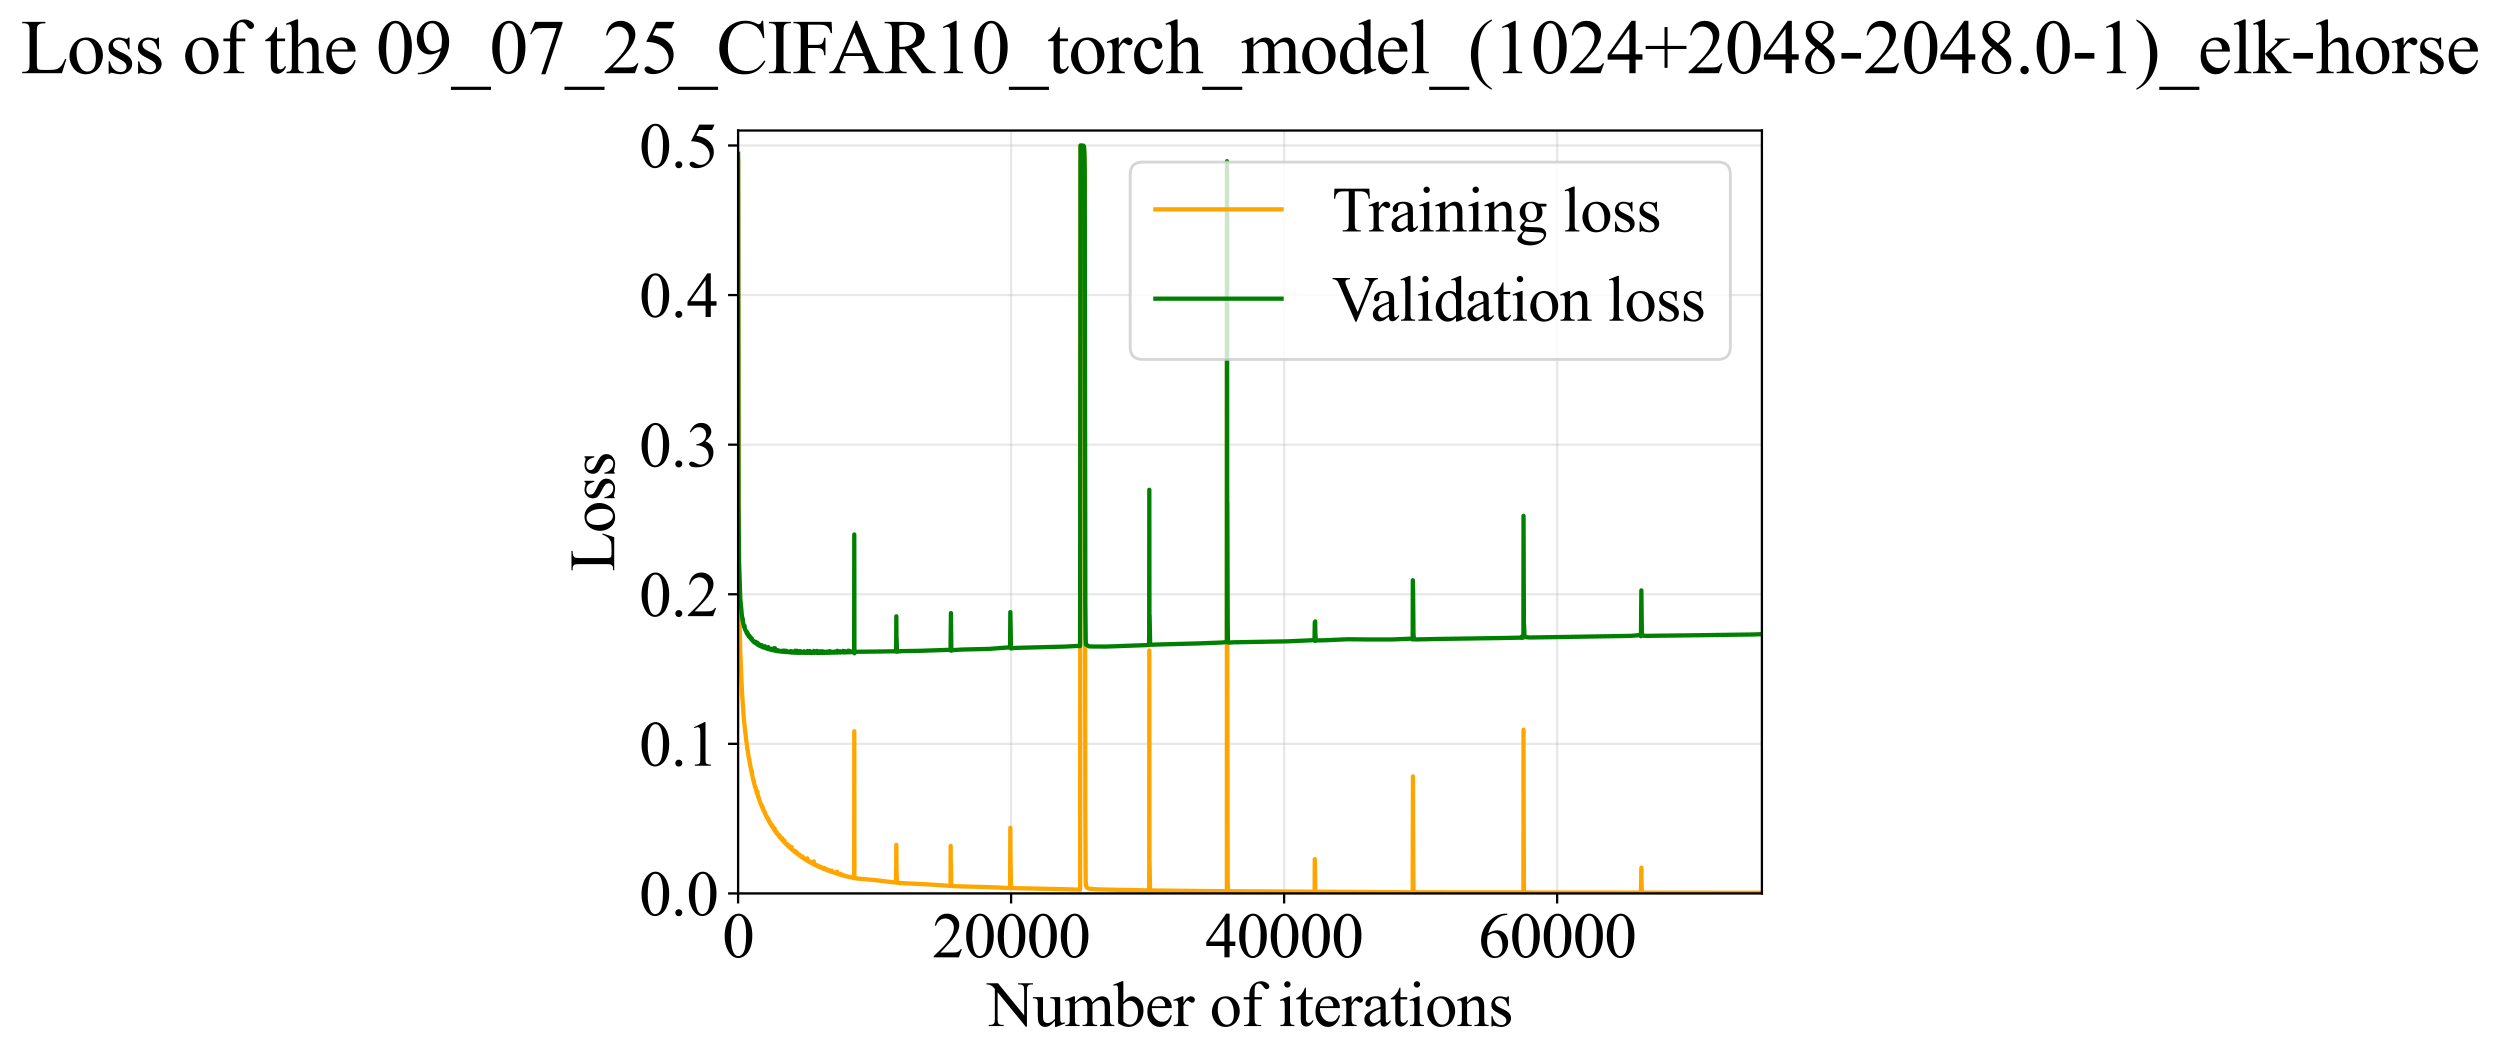 <?xml version="1.0" encoding="utf-8" standalone="no"?>
<!DOCTYPE svg PUBLIC "-//W3C//DTD SVG 1.1//EN"
  "http://www.w3.org/Graphics/SVG/1.1/DTD/svg11.dtd">
<svg xmlns:xlink="http://www.w3.org/1999/xlink" width="872.037pt" height="369.808pt" viewBox="0 0 872.037 369.808" xmlns="http://www.w3.org/2000/svg" version="1.1">
 <defs>
  <style type="text/css">*{stroke-linejoin: round; stroke-linecap: butt}</style>
 </defs>
 <g id="figure_1">
  <g id="patch_1">
   <path d="M 0 369.808 
L 872.037 369.808 
L 872.037 0 
L 0 0 
z
" style="fill: #ffffff"/>
  </g>
  <g id="axes_1">
   <g id="patch_2">
    <path d="M 257.459 311.644 
L 614.578 311.644 
L 614.578 45.532 
L 257.459 45.532 
z
" style="fill: #ffffff"/>
   </g>
   <g id="matplotlib.axis_1">
    <g id="xtick_1">
     <g id="line2d_1">
      <path d="M 257.459 311.644 
L 257.459 45.532 
" clip-path="url(#pe2d8293891)" style="fill: none; stroke: #b0b0b0; stroke-opacity: 0.3; stroke-width: 0.8; stroke-linecap: square"/>
     </g>
     <g id="line2d_2">
      <defs>
       <path id="m5f411fe99a" d="M 0 0 
L 0 3.5 
" style="stroke: #000000; stroke-width: 0.8"/>
      </defs>
      <g>
       <use xlink:href="#m5f411fe99a" x="257.459" y="311.644" style="stroke: #000000; stroke-width: 0.8"/>
      </g>
     </g>
     <g id="text_1">
      <!-- 0 -->
      <g transform="translate(251.958 333.92) scale(0.22 -0.22)">
       <defs>
        <path id="TimesNewRomanPSMT-30" d="M 231 2094 
Q 231 2819 450 3342 
Q 669 3866 1031 4122 
Q 1313 4325 1613 4325 
Q 2100 4325 2488 3828 
Q 2972 3213 2972 2159 
Q 2972 1422 2759 906 
Q 2547 391 2217 158 
Q 1888 -75 1581 -75 
Q 975 -75 572 641 
Q 231 1244 231 2094 
z
M 844 2016 
Q 844 1141 1059 588 
Q 1238 122 1591 122 
Q 1759 122 1940 273 
Q 2122 425 2216 781 
Q 2359 1319 2359 2297 
Q 2359 3022 2209 3506 
Q 2097 3866 1919 4016 
Q 1791 4119 1609 4119 
Q 1397 4119 1231 3928 
Q 1006 3669 925 3112 
Q 844 2556 844 2016 
z
" transform="scale(0.016)"/>
       </defs>
       <use xlink:href="#TimesNewRomanPSMT-30"/>
      </g>
     </g>
    </g>
    <g id="xtick_2">
     <g id="line2d_3">
      <path d="M 352.69 311.644 
L 352.69 45.532 
" clip-path="url(#pe2d8293891)" style="fill: none; stroke: #b0b0b0; stroke-opacity: 0.3; stroke-width: 0.8; stroke-linecap: square"/>
     </g>
     <g id="line2d_4">
      <g>
       <use xlink:href="#m5f411fe99a" x="352.69" y="311.644" style="stroke: #000000; stroke-width: 0.8"/>
      </g>
     </g>
     <g id="text_2">
      <!-- 20000 -->
      <g transform="translate(325.19 333.92) scale(0.22 -0.22)">
       <defs>
        <path id="TimesNewRomanPSMT-32" d="M 2934 816 
L 2638 0 
L 138 0 
L 138 116 
Q 1241 1122 1691 1759 
Q 2141 2397 2141 2925 
Q 2141 3328 1894 3587 
Q 1647 3847 1303 3847 
Q 991 3847 742 3664 
Q 494 3481 375 3128 
L 259 3128 
Q 338 3706 661 4015 
Q 984 4325 1469 4325 
Q 1984 4325 2329 3994 
Q 2675 3663 2675 3213 
Q 2675 2891 2525 2569 
Q 2294 2063 1775 1497 
Q 997 647 803 472 
L 1909 472 
Q 2247 472 2383 497 
Q 2519 522 2628 598 
Q 2738 675 2819 816 
L 2934 816 
z
" transform="scale(0.016)"/>
       </defs>
       <use xlink:href="#TimesNewRomanPSMT-32"/>
       <use xlink:href="#TimesNewRomanPSMT-30" transform="translate(50 0)"/>
       <use xlink:href="#TimesNewRomanPSMT-30" transform="translate(100 0)"/>
       <use xlink:href="#TimesNewRomanPSMT-30" transform="translate(150 0)"/>
       <use xlink:href="#TimesNewRomanPSMT-30" transform="translate(200 0)"/>
      </g>
     </g>
    </g>
    <g id="xtick_3">
     <g id="line2d_5">
      <path d="M 447.923 311.644 
L 447.923 45.532 
" clip-path="url(#pe2d8293891)" style="fill: none; stroke: #b0b0b0; stroke-opacity: 0.3; stroke-width: 0.8; stroke-linecap: square"/>
     </g>
     <g id="line2d_6">
      <g>
       <use xlink:href="#m5f411fe99a" x="447.923" y="311.644" style="stroke: #000000; stroke-width: 0.8"/>
      </g>
     </g>
     <g id="text_3">
      <!-- 40000 -->
      <g transform="translate(420.423 333.92) scale(0.22 -0.22)">
       <defs>
        <path id="TimesNewRomanPSMT-34" d="M 2978 1563 
L 2978 1119 
L 2409 1119 
L 2409 0 
L 1894 0 
L 1894 1119 
L 100 1119 
L 100 1519 
L 2066 4325 
L 2409 4325 
L 2409 1563 
L 2978 1563 
z
M 1894 1563 
L 1894 3666 
L 406 1563 
L 1894 1563 
z
" transform="scale(0.016)"/>
       </defs>
       <use xlink:href="#TimesNewRomanPSMT-34"/>
       <use xlink:href="#TimesNewRomanPSMT-30" transform="translate(50 0)"/>
       <use xlink:href="#TimesNewRomanPSMT-30" transform="translate(100 0)"/>
       <use xlink:href="#TimesNewRomanPSMT-30" transform="translate(150 0)"/>
       <use xlink:href="#TimesNewRomanPSMT-30" transform="translate(200 0)"/>
      </g>
     </g>
    </g>
    <g id="xtick_4">
     <g id="line2d_7">
      <path d="M 543.154 311.644 
L 543.154 45.532 
" clip-path="url(#pe2d8293891)" style="fill: none; stroke: #b0b0b0; stroke-opacity: 0.3; stroke-width: 0.8; stroke-linecap: square"/>
     </g>
     <g id="line2d_8">
      <g>
       <use xlink:href="#m5f411fe99a" x="543.154" y="311.644" style="stroke: #000000; stroke-width: 0.8"/>
      </g>
     </g>
     <g id="text_4">
      <!-- 60000 -->
      <g transform="translate(515.654 333.92) scale(0.22 -0.22)">
       <defs>
        <path id="TimesNewRomanPSMT-36" d="M 2869 4325 
L 2869 4209 
Q 2456 4169 2195 4045 
Q 1934 3922 1679 3669 
Q 1425 3416 1258 3105 
Q 1091 2794 978 2366 
Q 1428 2675 1881 2675 
Q 2316 2675 2634 2325 
Q 2953 1975 2953 1425 
Q 2953 894 2631 456 
Q 2244 -75 1606 -75 
Q 1172 -75 869 213 
Q 275 772 275 1663 
Q 275 2231 503 2743 
Q 731 3256 1154 3653 
Q 1578 4050 1965 4187 
Q 2353 4325 2688 4325 
L 2869 4325 
z
M 925 2138 
Q 869 1716 869 1456 
Q 869 1156 980 804 
Q 1091 453 1309 247 
Q 1469 100 1697 100 
Q 1969 100 2183 356 
Q 2397 613 2397 1088 
Q 2397 1622 2184 2012 
Q 1972 2403 1581 2403 
Q 1463 2403 1327 2353 
Q 1191 2303 925 2138 
z
" transform="scale(0.016)"/>
       </defs>
       <use xlink:href="#TimesNewRomanPSMT-36"/>
       <use xlink:href="#TimesNewRomanPSMT-30" transform="translate(50 0)"/>
       <use xlink:href="#TimesNewRomanPSMT-30" transform="translate(100 0)"/>
       <use xlink:href="#TimesNewRomanPSMT-30" transform="translate(150 0)"/>
       <use xlink:href="#TimesNewRomanPSMT-30" transform="translate(200 0)"/>
      </g>
     </g>
    </g>
    <g id="text_5">
     <!-- Number of iterations -->
     <g transform="translate(344.376 357.902) scale(0.22 -0.22)">
      <defs>
       <path id="TimesNewRomanPSMT-4e" d="M -84 4238 
L 1066 4238 
L 3656 1059 
L 3656 3503 
Q 3656 3894 3569 3991 
Q 3453 4122 3203 4122 
L 3056 4122 
L 3056 4238 
L 4531 4238 
L 4531 4122 
L 4381 4122 
Q 4113 4122 4000 3959 
Q 3931 3859 3931 3503 
L 3931 -69 
L 3819 -69 
L 1025 3344 
L 1025 734 
Q 1025 344 1109 247 
Q 1228 116 1475 116 
L 1625 116 
L 1625 0 
L 150 0 
L 150 116 
L 297 116 
Q 569 116 681 278 
Q 750 378 750 734 
L 750 3681 
Q 566 3897 470 3965 
Q 375 4034 191 4094 
Q 100 4122 -84 4122 
L -84 4238 
z
" transform="scale(0.016)"/>
       <path id="TimesNewRomanPSMT-75" d="M 2709 2863 
L 2709 1128 
Q 2709 631 2732 520 
Q 2756 409 2807 365 
Q 2859 322 2928 322 
Q 3025 322 3147 375 
L 3191 266 
L 2334 -88 
L 2194 -88 
L 2194 519 
Q 1825 119 1631 15 
Q 1438 -88 1222 -88 
Q 981 -88 804 51 
Q 628 191 559 409 
Q 491 628 491 1028 
L 491 2306 
Q 491 2509 447 2587 
Q 403 2666 317 2708 
Q 231 2750 6 2747 
L 6 2863 
L 1009 2863 
L 1009 947 
Q 1009 547 1148 422 
Q 1288 297 1484 297 
Q 1619 297 1789 381 
Q 1959 466 2194 703 
L 2194 2325 
Q 2194 2569 2105 2655 
Q 2016 2741 1734 2747 
L 1734 2863 
L 2709 2863 
z
" transform="scale(0.016)"/>
       <path id="TimesNewRomanPSMT-6d" d="M 1050 2338 
Q 1363 2650 1419 2697 
Q 1559 2816 1721 2881 
Q 1884 2947 2044 2947 
Q 2313 2947 2506 2790 
Q 2700 2634 2766 2338 
Q 3088 2713 3309 2830 
Q 3531 2947 3766 2947 
Q 3994 2947 4170 2830 
Q 4347 2713 4450 2447 
Q 4519 2266 4519 1878 
L 4519 647 
Q 4519 378 4559 278 
Q 4591 209 4675 161 
Q 4759 113 4950 113 
L 4950 0 
L 3538 0 
L 3538 113 
L 3597 113 
Q 3781 113 3884 184 
Q 3956 234 3988 344 
Q 4000 397 4000 647 
L 4000 1878 
Q 4000 2228 3916 2372 
Q 3794 2572 3525 2572 
Q 3359 2572 3192 2489 
Q 3025 2406 2788 2181 
L 2781 2147 
L 2788 2013 
L 2788 647 
Q 2788 353 2820 281 
Q 2853 209 2943 161 
Q 3034 113 3253 113 
L 3253 0 
L 1806 0 
L 1806 113 
Q 2044 113 2133 169 
Q 2222 225 2256 338 
Q 2272 391 2272 647 
L 2272 1878 
Q 2272 2228 2169 2381 
Q 2031 2581 1784 2581 
Q 1616 2581 1450 2491 
Q 1191 2353 1050 2181 
L 1050 647 
Q 1050 366 1089 281 
Q 1128 197 1204 155 
Q 1281 113 1516 113 
L 1516 0 
L 100 0 
L 100 113 
Q 297 113 375 155 
Q 453 197 493 289 
Q 534 381 534 647 
L 534 1741 
Q 534 2213 506 2350 
Q 484 2453 437 2492 
Q 391 2531 309 2531 
Q 222 2531 100 2484 
L 53 2597 
L 916 2947 
L 1050 2947 
L 1050 2338 
z
" transform="scale(0.016)"/>
       <path id="TimesNewRomanPSMT-62" d="M 984 2369 
Q 1400 2947 1881 2947 
Q 2322 2947 2650 2570 
Q 2978 2194 2978 1541 
Q 2978 778 2472 313 
Q 2038 -88 1503 -88 
Q 1253 -88 995 3 
Q 738 94 469 275 
L 469 3241 
Q 469 3728 445 3840 
Q 422 3953 372 3993 
Q 322 4034 247 4034 
Q 159 4034 28 3984 
L -16 4094 
L 844 4444 
L 984 4444 
L 984 2369 
z
M 984 2169 
L 984 456 
Q 1144 300 1314 220 
Q 1484 141 1663 141 
Q 1947 141 2192 453 
Q 2438 766 2438 1363 
Q 2438 1913 2192 2208 
Q 1947 2503 1634 2503 
Q 1469 2503 1303 2419 
Q 1178 2356 984 2169 
z
" transform="scale(0.016)"/>
       <path id="TimesNewRomanPSMT-65" d="M 681 1784 
Q 678 1147 991 784 
Q 1303 422 1725 422 
Q 2006 422 2214 576 
Q 2422 731 2563 1106 
L 2659 1044 
Q 2594 616 2278 264 
Q 1963 -88 1488 -88 
Q 972 -88 605 314 
Q 238 716 238 1394 
Q 238 2128 614 2539 
Q 991 2950 1559 2950 
Q 2041 2950 2350 2633 
Q 2659 2316 2659 1784 
L 681 1784 
z
M 681 1966 
L 2006 1966 
Q 1991 2241 1941 2353 
Q 1863 2528 1708 2628 
Q 1553 2728 1384 2728 
Q 1125 2728 920 2526 
Q 716 2325 681 1966 
z
" transform="scale(0.016)"/>
       <path id="TimesNewRomanPSMT-72" d="M 1038 2947 
L 1038 2303 
Q 1397 2947 1775 2947 
Q 1947 2947 2059 2842 
Q 2172 2738 2172 2600 
Q 2172 2478 2090 2393 
Q 2009 2309 1897 2309 
Q 1788 2309 1652 2417 
Q 1516 2525 1450 2525 
Q 1394 2525 1328 2463 
Q 1188 2334 1038 2041 
L 1038 669 
Q 1038 431 1097 309 
Q 1138 225 1241 169 
Q 1344 113 1538 113 
L 1538 0 
L 72 0 
L 72 113 
Q 291 113 397 181 
Q 475 231 506 341 
Q 522 394 522 644 
L 522 1753 
Q 522 2253 501 2348 
Q 481 2444 426 2487 
Q 372 2531 291 2531 
Q 194 2531 72 2484 
L 41 2597 
L 906 2947 
L 1038 2947 
z
" transform="scale(0.016)"/>
       <path id="TimesNewRomanPSMT-20" transform="scale(0.016)"/>
       <path id="TimesNewRomanPSMT-6f" d="M 1600 2947 
Q 2250 2947 2644 2453 
Q 2978 2031 2978 1484 
Q 2978 1100 2793 706 
Q 2609 313 2286 112 
Q 1963 -88 1566 -88 
Q 919 -88 538 428 
Q 216 863 216 1403 
Q 216 1797 411 2186 
Q 606 2575 925 2761 
Q 1244 2947 1600 2947 
z
M 1503 2744 
Q 1338 2744 1170 2645 
Q 1003 2547 900 2300 
Q 797 2053 797 1666 
Q 797 1041 1045 587 
Q 1294 134 1700 134 
Q 2003 134 2200 384 
Q 2397 634 2397 1244 
Q 2397 2006 2069 2444 
Q 1847 2744 1503 2744 
z
" transform="scale(0.016)"/>
       <path id="TimesNewRomanPSMT-66" d="M 1319 2638 
L 1319 756 
Q 1319 356 1406 250 
Q 1522 113 1716 113 
L 1975 113 
L 1975 0 
L 266 0 
L 266 113 
L 394 113 
Q 519 113 622 175 
Q 725 238 764 344 
Q 803 450 803 756 
L 803 2638 
L 247 2638 
L 247 2863 
L 803 2863 
L 803 3050 
Q 803 3478 940 3775 
Q 1078 4072 1361 4255 
Q 1644 4438 1997 4438 
Q 2325 4438 2600 4225 
Q 2781 4084 2781 3909 
Q 2781 3816 2700 3733 
Q 2619 3650 2525 3650 
Q 2453 3650 2373 3701 
Q 2294 3753 2178 3923 
Q 2063 4094 1966 4153 
Q 1869 4213 1750 4213 
Q 1606 4213 1506 4136 
Q 1406 4059 1362 3898 
Q 1319 3738 1319 3069 
L 1319 2863 
L 2056 2863 
L 2056 2638 
L 1319 2638 
z
" transform="scale(0.016)"/>
       <path id="TimesNewRomanPSMT-69" d="M 928 4444 
Q 1059 4444 1151 4351 
Q 1244 4259 1244 4128 
Q 1244 3997 1151 3903 
Q 1059 3809 928 3809 
Q 797 3809 703 3903 
Q 609 3997 609 4128 
Q 609 4259 701 4351 
Q 794 4444 928 4444 
z
M 1188 2947 
L 1188 647 
Q 1188 378 1227 289 
Q 1266 200 1342 156 
Q 1419 113 1622 113 
L 1622 0 
L 231 0 
L 231 113 
Q 441 113 512 153 
Q 584 194 626 287 
Q 669 381 669 647 
L 669 1750 
Q 669 2216 641 2353 
Q 619 2453 572 2492 
Q 525 2531 444 2531 
Q 356 2531 231 2484 
L 188 2597 
L 1050 2947 
L 1188 2947 
z
" transform="scale(0.016)"/>
       <path id="TimesNewRomanPSMT-74" d="M 1031 3803 
L 1031 2863 
L 1700 2863 
L 1700 2644 
L 1031 2644 
L 1031 788 
Q 1031 509 1111 412 
Q 1191 316 1316 316 
Q 1419 316 1516 380 
Q 1613 444 1666 569 
L 1788 569 
Q 1678 263 1478 108 
Q 1278 -47 1066 -47 
Q 922 -47 784 33 
Q 647 113 581 261 
Q 516 409 516 719 
L 516 2644 
L 63 2644 
L 63 2747 
Q 234 2816 414 2980 
Q 594 3144 734 3369 
Q 806 3488 934 3803 
L 1031 3803 
z
" transform="scale(0.016)"/>
       <path id="TimesNewRomanPSMT-61" d="M 1822 413 
Q 1381 72 1269 19 
Q 1100 -59 909 -59 
Q 613 -59 420 144 
Q 228 347 228 678 
Q 228 888 322 1041 
Q 450 1253 767 1440 
Q 1084 1628 1822 1897 
L 1822 2009 
Q 1822 2438 1686 2597 
Q 1550 2756 1291 2756 
Q 1094 2756 978 2650 
Q 859 2544 859 2406 
L 866 2225 
Q 866 2081 792 2003 
Q 719 1925 600 1925 
Q 484 1925 411 2006 
Q 338 2088 338 2228 
Q 338 2497 613 2722 
Q 888 2947 1384 2947 
Q 1766 2947 2009 2819 
Q 2194 2722 2281 2516 
Q 2338 2381 2338 1966 
L 2338 994 
Q 2338 584 2353 492 
Q 2369 400 2405 369 
Q 2441 338 2488 338 
Q 2538 338 2575 359 
Q 2641 400 2828 588 
L 2828 413 
Q 2478 -56 2159 -56 
Q 2006 -56 1915 50 
Q 1825 156 1822 413 
z
M 1822 616 
L 1822 1706 
Q 1350 1519 1213 1441 
Q 966 1303 859 1153 
Q 753 1003 753 825 
Q 753 600 887 451 
Q 1022 303 1197 303 
Q 1434 303 1822 616 
z
" transform="scale(0.016)"/>
       <path id="TimesNewRomanPSMT-6e" d="M 1034 2341 
Q 1538 2947 1994 2947 
Q 2228 2947 2397 2830 
Q 2566 2713 2666 2444 
Q 2734 2256 2734 1869 
L 2734 647 
Q 2734 375 2778 278 
Q 2813 200 2889 156 
Q 2966 113 3172 113 
L 3172 0 
L 1756 0 
L 1756 113 
L 1816 113 
Q 2016 113 2095 173 
Q 2175 234 2206 353 
Q 2219 400 2219 647 
L 2219 1819 
Q 2219 2209 2117 2386 
Q 2016 2563 1775 2563 
Q 1403 2563 1034 2156 
L 1034 647 
Q 1034 356 1069 288 
Q 1113 197 1189 155 
Q 1266 113 1500 113 
L 1500 0 
L 84 0 
L 84 113 
L 147 113 
Q 366 113 442 223 
Q 519 334 519 647 
L 519 1709 
Q 519 2225 495 2337 
Q 472 2450 423 2490 
Q 375 2531 294 2531 
Q 206 2531 84 2484 
L 38 2597 
L 900 2947 
L 1034 2947 
L 1034 2341 
z
" transform="scale(0.016)"/>
       <path id="TimesNewRomanPSMT-73" d="M 2050 2947 
L 2050 1972 
L 1947 1972 
Q 1828 2431 1642 2597 
Q 1456 2763 1169 2763 
Q 950 2763 815 2647 
Q 681 2531 681 2391 
Q 681 2216 781 2091 
Q 878 1963 1175 1819 
L 1631 1597 
Q 2266 1288 2266 781 
Q 2266 391 1970 151 
Q 1675 -88 1309 -88 
Q 1047 -88 709 6 
Q 606 38 541 38 
Q 469 38 428 -44 
L 325 -44 
L 325 978 
L 428 978 
Q 516 541 762 319 
Q 1009 97 1316 97 
Q 1531 97 1667 223 
Q 1803 350 1803 528 
Q 1803 744 1651 891 
Q 1500 1038 1047 1263 
Q 594 1488 453 1669 
Q 313 1847 313 2119 
Q 313 2472 555 2709 
Q 797 2947 1181 2947 
Q 1350 2947 1591 2875 
Q 1750 2828 1803 2828 
Q 1853 2828 1881 2850 
Q 1909 2872 1947 2947 
L 2050 2947 
z
" transform="scale(0.016)"/>
      </defs>
      <use xlink:href="#TimesNewRomanPSMT-4e"/>
      <use xlink:href="#TimesNewRomanPSMT-75" transform="translate(72.217 0)"/>
      <use xlink:href="#TimesNewRomanPSMT-6d" transform="translate(122.217 0)"/>
      <use xlink:href="#TimesNewRomanPSMT-62" transform="translate(200 0)"/>
      <use xlink:href="#TimesNewRomanPSMT-65" transform="translate(250 0)"/>
      <use xlink:href="#TimesNewRomanPSMT-72" transform="translate(294.385 0)"/>
      <use xlink:href="#TimesNewRomanPSMT-20" transform="translate(327.686 0)"/>
      <use xlink:href="#TimesNewRomanPSMT-6f" transform="translate(352.686 0)"/>
      <use xlink:href="#TimesNewRomanPSMT-66" transform="translate(402.686 0)"/>
      <use xlink:href="#TimesNewRomanPSMT-20" transform="translate(435.986 0)"/>
      <use xlink:href="#TimesNewRomanPSMT-69" transform="translate(460.986 0)"/>
      <use xlink:href="#TimesNewRomanPSMT-74" transform="translate(488.77 0)"/>
      <use xlink:href="#TimesNewRomanPSMT-65" transform="translate(516.553 0)"/>
      <use xlink:href="#TimesNewRomanPSMT-72" transform="translate(560.938 0)"/>
      <use xlink:href="#TimesNewRomanPSMT-61" transform="translate(594.238 0)"/>
      <use xlink:href="#TimesNewRomanPSMT-74" transform="translate(638.623 0)"/>
      <use xlink:href="#TimesNewRomanPSMT-69" transform="translate(666.406 0)"/>
      <use xlink:href="#TimesNewRomanPSMT-6f" transform="translate(694.189 0)"/>
      <use xlink:href="#TimesNewRomanPSMT-6e" transform="translate(744.189 0)"/>
      <use xlink:href="#TimesNewRomanPSMT-73" transform="translate(794.189 0)"/>
     </g>
    </g>
   </g>
   <g id="matplotlib.axis_2">
    <g id="ytick_1">
     <g id="line2d_9">
      <path d="M 257.459 311.644 
L 614.578 311.644 
" clip-path="url(#pe2d8293891)" style="fill: none; stroke: #b0b0b0; stroke-opacity: 0.3; stroke-width: 0.8; stroke-linecap: square"/>
     </g>
     <g id="line2d_10">
      <defs>
       <path id="mb642a3a4b0" d="M 0 0 
L -3.5 0 
" style="stroke: #000000; stroke-width: 0.8"/>
      </defs>
      <g>
       <use xlink:href="#mb642a3a4b0" x="257.459" y="311.644" style="stroke: #000000; stroke-width: 0.8"/>
      </g>
     </g>
     <g id="text_6">
      <!-- 0.0 -->
      <g transform="translate(222.958 319.282) scale(0.22 -0.22)">
       <defs>
        <path id="TimesNewRomanPSMT-2e" d="M 800 606 
Q 947 606 1047 504 
Q 1147 403 1147 259 
Q 1147 116 1045 14 
Q 944 -88 800 -88 
Q 656 -88 554 14 
Q 453 116 453 259 
Q 453 406 554 506 
Q 656 606 800 606 
z
" transform="scale(0.016)"/>
       </defs>
       <use xlink:href="#TimesNewRomanPSMT-30"/>
       <use xlink:href="#TimesNewRomanPSMT-2e" transform="translate(50 0)"/>
       <use xlink:href="#TimesNewRomanPSMT-30" transform="translate(75 0)"/>
      </g>
     </g>
    </g>
    <g id="ytick_2">
     <g id="line2d_11">
      <path d="M 257.459 259.465 
L 614.578 259.465 
" clip-path="url(#pe2d8293891)" style="fill: none; stroke: #b0b0b0; stroke-opacity: 0.3; stroke-width: 0.8; stroke-linecap: square"/>
     </g>
     <g id="line2d_12">
      <g>
       <use xlink:href="#mb642a3a4b0" x="257.459" y="259.465" style="stroke: #000000; stroke-width: 0.8"/>
      </g>
     </g>
     <g id="text_7">
      <!-- 0.1 -->
      <g transform="translate(222.958 267.103) scale(0.22 -0.22)">
       <defs>
        <path id="TimesNewRomanPSMT-31" d="M 750 3822 
L 1781 4325 
L 1884 4325 
L 1884 747 
Q 1884 391 1914 303 
Q 1944 216 2037 169 
Q 2131 122 2419 116 
L 2419 0 
L 825 0 
L 825 116 
Q 1125 122 1212 167 
Q 1300 213 1334 289 
Q 1369 366 1369 747 
L 1369 3034 
Q 1369 3497 1338 3628 
Q 1316 3728 1258 3775 
Q 1200 3822 1119 3822 
Q 1003 3822 797 3725 
L 750 3822 
z
" transform="scale(0.016)"/>
       </defs>
       <use xlink:href="#TimesNewRomanPSMT-30"/>
       <use xlink:href="#TimesNewRomanPSMT-2e" transform="translate(50 0)"/>
       <use xlink:href="#TimesNewRomanPSMT-31" transform="translate(75 0)"/>
      </g>
     </g>
    </g>
    <g id="ytick_3">
     <g id="line2d_13">
      <path d="M 257.459 207.286 
L 614.578 207.286 
" clip-path="url(#pe2d8293891)" style="fill: none; stroke: #b0b0b0; stroke-opacity: 0.3; stroke-width: 0.8; stroke-linecap: square"/>
     </g>
     <g id="line2d_14">
      <g>
       <use xlink:href="#mb642a3a4b0" x="257.459" y="207.286" style="stroke: #000000; stroke-width: 0.8"/>
      </g>
     </g>
     <g id="text_8">
      <!-- 0.2 -->
      <g transform="translate(222.958 214.924) scale(0.22 -0.22)">
       <use xlink:href="#TimesNewRomanPSMT-30"/>
       <use xlink:href="#TimesNewRomanPSMT-2e" transform="translate(50 0)"/>
       <use xlink:href="#TimesNewRomanPSMT-32" transform="translate(75 0)"/>
      </g>
     </g>
    </g>
    <g id="ytick_4">
     <g id="line2d_15">
      <path d="M 257.459 155.107 
L 614.578 155.107 
" clip-path="url(#pe2d8293891)" style="fill: none; stroke: #b0b0b0; stroke-opacity: 0.3; stroke-width: 0.8; stroke-linecap: square"/>
     </g>
     <g id="line2d_16">
      <g>
       <use xlink:href="#mb642a3a4b0" x="257.459" y="155.107" style="stroke: #000000; stroke-width: 0.8"/>
      </g>
     </g>
     <g id="text_9">
      <!-- 0.3 -->
      <g transform="translate(222.958 162.745) scale(0.22 -0.22)">
       <defs>
        <path id="TimesNewRomanPSMT-33" d="M 325 3431 
Q 506 3859 782 4092 
Q 1059 4325 1472 4325 
Q 1981 4325 2253 3994 
Q 2459 3747 2459 3466 
Q 2459 3003 1878 2509 
Q 2269 2356 2469 2072 
Q 2669 1788 2669 1403 
Q 2669 853 2319 450 
Q 1863 -75 997 -75 
Q 569 -75 414 31 
Q 259 138 259 259 
Q 259 350 332 419 
Q 406 488 509 488 
Q 588 488 669 463 
Q 722 447 909 348 
Q 1097 250 1169 231 
Q 1284 197 1416 197 
Q 1734 197 1970 444 
Q 2206 691 2206 1028 
Q 2206 1275 2097 1509 
Q 2016 1684 1919 1775 
Q 1784 1900 1550 2001 
Q 1316 2103 1072 2103 
L 972 2103 
L 972 2197 
Q 1219 2228 1467 2375 
Q 1716 2522 1828 2728 
Q 1941 2934 1941 3181 
Q 1941 3503 1739 3701 
Q 1538 3900 1238 3900 
Q 753 3900 428 3381 
L 325 3431 
z
" transform="scale(0.016)"/>
       </defs>
       <use xlink:href="#TimesNewRomanPSMT-30"/>
       <use xlink:href="#TimesNewRomanPSMT-2e" transform="translate(50 0)"/>
       <use xlink:href="#TimesNewRomanPSMT-33" transform="translate(75 0)"/>
      </g>
     </g>
    </g>
    <g id="ytick_5">
     <g id="line2d_17">
      <path d="M 257.459 102.928 
L 614.578 102.928 
" clip-path="url(#pe2d8293891)" style="fill: none; stroke: #b0b0b0; stroke-opacity: 0.3; stroke-width: 0.8; stroke-linecap: square"/>
     </g>
     <g id="line2d_18">
      <g>
       <use xlink:href="#mb642a3a4b0" x="257.459" y="102.928" style="stroke: #000000; stroke-width: 0.8"/>
      </g>
     </g>
     <g id="text_10">
      <!-- 0.4 -->
      <g transform="translate(222.958 110.566) scale(0.22 -0.22)">
       <use xlink:href="#TimesNewRomanPSMT-30"/>
       <use xlink:href="#TimesNewRomanPSMT-2e" transform="translate(50 0)"/>
       <use xlink:href="#TimesNewRomanPSMT-34" transform="translate(75 0)"/>
      </g>
     </g>
    </g>
    <g id="ytick_6">
     <g id="line2d_19">
      <path d="M 257.459 50.749 
L 614.578 50.749 
" clip-path="url(#pe2d8293891)" style="fill: none; stroke: #b0b0b0; stroke-opacity: 0.3; stroke-width: 0.8; stroke-linecap: square"/>
     </g>
     <g id="line2d_20">
      <g>
       <use xlink:href="#mb642a3a4b0" x="257.459" y="50.749" style="stroke: #000000; stroke-width: 0.8"/>
      </g>
     </g>
     <g id="text_11">
      <!-- 0.5 -->
      <g transform="translate(222.958 58.387) scale(0.22 -0.22)">
       <defs>
        <path id="TimesNewRomanPSMT-35" d="M 2778 4238 
L 2534 3706 
L 1259 3706 
L 981 3138 
Q 1809 3016 2294 2522 
Q 2709 2097 2709 1522 
Q 2709 1188 2573 903 
Q 2438 619 2231 419 
Q 2025 219 1772 97 
Q 1413 -75 1034 -75 
Q 653 -75 479 54 
Q 306 184 306 341 
Q 306 428 378 495 
Q 450 563 559 563 
Q 641 563 702 538 
Q 763 513 909 409 
Q 1144 247 1384 247 
Q 1750 247 2026 523 
Q 2303 800 2303 1197 
Q 2303 1581 2056 1914 
Q 1809 2247 1375 2428 
Q 1034 2569 447 2591 
L 1259 4238 
L 2778 4238 
z
" transform="scale(0.016)"/>
       </defs>
       <use xlink:href="#TimesNewRomanPSMT-30"/>
       <use xlink:href="#TimesNewRomanPSMT-2e" transform="translate(50 0)"/>
       <use xlink:href="#TimesNewRomanPSMT-35" transform="translate(75 0)"/>
      </g>
     </g>
    </g>
    <g id="text_12">
     <!-- Loss -->
     <g transform="translate(214.253 199.369) rotate(-90) scale(0.22 -0.22)">
      <defs>
       <path id="TimesNewRomanPSMT-4c" d="M 3669 1172 
L 3772 1150 
L 3409 0 
L 128 0 
L 128 116 
L 288 116 
Q 556 116 672 291 
Q 738 391 738 753 
L 738 3488 
Q 738 3884 650 3984 
Q 528 4122 288 4122 
L 128 4122 
L 128 4238 
L 2047 4238 
L 2047 4122 
Q 1709 4125 1573 4059 
Q 1438 3994 1388 3894 
Q 1338 3794 1338 3416 
L 1338 753 
Q 1338 494 1388 397 
Q 1425 331 1503 300 
Q 1581 269 1991 269 
L 2300 269 
Q 2788 269 2984 341 
Q 3181 413 3343 595 
Q 3506 778 3669 1172 
z
" transform="scale(0.016)"/>
      </defs>
      <use xlink:href="#TimesNewRomanPSMT-4c"/>
      <use xlink:href="#TimesNewRomanPSMT-6f" transform="translate(61.084 0)"/>
      <use xlink:href="#TimesNewRomanPSMT-73" transform="translate(111.084 0)"/>
      <use xlink:href="#TimesNewRomanPSMT-73" transform="translate(150 0)"/>
     </g>
    </g>
   </g>
   <g id="line2d_21">
    <path d="M 257.459 55.465 
L 257.601 175.796 
L 257.887 210.979 
L 258.22 227.787 
L 258.84 241.907 
L 259.506 251.202 
L 260.078 256.398 
L 260.363 258.855 
L 260.411 258.924 
L 260.649 260.867 
L 260.935 262.601 
L 261.268 264.737 
L 261.316 264.844 
L 261.364 264.713 
L 261.554 266.278 
L 262.173 269.411 
L 262.221 268.774 
L 262.411 270.538 
L 262.84 272.386 
L 262.887 272.153 
L 263.078 273.342 
L 263.507 274.885 
L 263.554 274.642 
L 263.745 275.656 
L 264.173 277.015 
L 264.221 276.053 
L 264.268 276.913 
L 264.459 277.974 
L 264.602 278.375 
L 264.649 278.296 
L 264.697 278.278 
L 264.888 279.107 
L 265.554 280.909 
L 265.602 280.85 
L 265.65 280.72 
L 265.792 281.487 
L 265.888 281.506 
L 266.031 282.013 
L 266.078 281.621 
L 266.221 282.44 
L 266.364 282.781 
L 266.412 282.592 
L 266.459 282.839 
L 266.84 283.768 
L 266.888 283.454 
L 267.031 284.222 
L 267.269 284.541 
L 267.364 284.876 
L 267.412 284.755 
L 267.459 284.735 
L 267.65 285.382 
L 267.935 285.932 
L 267.983 285.528 
L 268.126 286.291 
L 268.269 286.575 
L 268.316 286.467 
L 268.364 286.316 
L 268.555 287.068 
L 268.65 287.214 
L 268.697 286.895 
L 268.84 287.535 
L 269.316 288.288 
L 269.364 287.801 
L 269.507 288.575 
L 269.697 288.818 
L 269.888 289.14 
L 269.936 288.721 
L 270.078 289.467 
L 270.221 289.714 
L 270.269 289.667 
L 270.317 289.194 
L 270.364 289.818 
L 270.555 290.159 
L 270.745 290.416 
L 270.84 290.545 
L 270.888 290.149 
L 270.936 290.68 
L 270.983 290.651 
L 271.221 291.045 
L 271.317 290.995 
L 271.459 291.272 
L 271.602 291.489 
L 271.65 291.132 
L 271.793 291.769 
L 271.936 291.962 
L 271.983 291.914 
L 272.031 291.584 
L 272.174 292.218 
L 272.317 292.397 
L 272.364 292.256 
L 272.412 292.279 
L 272.602 292.684 
L 272.698 292.768 
L 272.793 292.957 
L 272.841 292.935 
L 272.888 292.412 
L 272.936 293.067 
L 273.221 293.416 
L 273.317 293.291 
L 273.46 293.68 
L 273.555 293.788 
L 273.602 293.674 
L 273.65 293.23 
L 273.698 293.682 
L 273.888 294.128 
L 274.222 294.41 
L 274.269 294.278 
L 274.46 294.67 
L 274.555 294.726 
L 274.603 294.468 
L 274.745 294.986 
L 274.984 295.115 
L 275.126 295.307 
L 275.174 294.891 
L 275.222 295.432 
L 275.317 295.467 
L 275.507 295.681 
L 275.603 295.646 
L 275.698 295.855 
L 275.745 295.77 
L 275.793 295.695 
L 275.936 296.072 
L 276.079 296.163 
L 276.126 295.466 
L 276.174 296.184 
L 276.46 296.533 
L 276.746 296.746 
L 276.793 296.608 
L 276.841 296.637 
L 277.031 296.952 
L 277.127 297.026 
L 277.222 297.152 
L 277.317 296.806 
L 277.508 297.386 
L 277.793 297.617 
L 277.841 297.646 
L 277.936 297.28 
L 278.127 297.856 
L 278.269 297.94 
L 278.317 297.814 
L 278.365 297.998 
L 278.603 298.201 
L 278.65 297.998 
L 278.698 298.182 
L 278.984 298.447 
L 279.031 298.212 
L 279.174 298.662 
L 279.365 298.746 
L 279.46 298.778 
L 279.508 298.712 
L 279.603 298.94 
L 279.651 298.927 
L 279.841 299.046 
L 279.889 298.733 
L 280.031 299.235 
L 280.174 299.316 
L 280.27 299.386 
L 280.365 299.482 
L 280.46 299.298 
L 280.651 299.687 
L 281.032 299.832 
L 281.508 300.221 
L 281.555 300.147 
L 281.603 299.426 
L 281.651 299.989 
L 281.841 300.408 
L 282.174 300.571 
L 282.27 300.568 
L 282.365 300.706 
L 282.413 300.631 
L 282.46 300.444 
L 282.603 300.826 
L 283.079 301.086 
L 283.127 300.82 
L 283.175 301.043 
L 283.794 301.475 
L 283.841 301.335 
L 283.889 300.47 
L 283.937 301.364 
L 284.079 301.612 
L 284.651 301.876 
L 284.746 301.87 
L 284.889 301.983 
L 284.937 301.711 
L 284.984 302.04 
L 285.079 302.063 
L 285.27 302.179 
L 285.365 302.124 
L 285.46 302.273 
L 285.508 302.221 
L 285.556 302.116 
L 285.699 302.378 
L 285.794 302.41 
L 285.841 302.234 
L 285.889 302.374 
L 286.175 302.567 
L 286.222 302.403 
L 286.27 302.599 
L 286.461 302.669 
L 286.651 302.737 
L 286.699 302.575 
L 286.841 302.882 
L 287.175 302.839 
L 287.318 303.059 
L 287.413 303.111 
L 287.508 302.74 
L 287.556 303.026 
L 287.746 303.243 
L 288.127 303.279 
L 288.175 303.164 
L 288.318 303.445 
L 288.461 303.488 
L 288.508 303.402 
L 288.556 303.536 
L 288.794 303.639 
L 288.889 303.398 
L 289.032 303.711 
L 289.318 303.827 
L 289.365 303.812 
L 289.413 303.669 
L 289.461 303.874 
L 289.556 303.926 
L 289.889 303.994 
L 289.985 304.071 
L 290.032 304.001 
L 290.08 303.682 
L 290.127 304.028 
L 290.318 304.184 
L 290.651 304.272 
L 290.699 304.15 
L 290.747 304.291 
L 291.27 304.426 
L 291.461 304.58 
L 291.937 304.747 
L 291.985 304.619 
L 292.032 304.056 
L 292.08 304.578 
L 292.223 304.833 
L 292.747 304.99 
L 292.985 304.949 
L 293.175 305.138 
L 293.271 305.127 
L 293.318 304.848 
L 293.366 305.195 
L 293.985 305.355 
L 294.08 305.232 
L 294.271 305.442 
L 294.366 305.454 
L 294.413 305.357 
L 294.461 305.446 
L 294.652 305.533 
L 294.699 305.466 
L 294.747 305.51 
L 294.937 305.614 
L 295.461 305.708 
L 295.652 305.791 
L 296.556 305.963 
L 296.652 306.035 
L 296.699 305.986 
L 296.747 305.917 
L 296.89 306.099 
L 297.271 305.972 
L 297.414 306.2 
L 297.652 306.225 
L 297.89 306.299 
L 297.937 305.667 
L 297.985 255.085 
L 298.033 305.562 
L 298.08 305.991 
L 298.176 305.884 
L 298.318 306.343 
L 298.795 306.408 
L 305.367 307.006 
L 312.51 307.863 
L 312.605 301.684 
L 312.653 294.691 
L 312.7 303.582 
L 312.891 307.835 
L 313.081 307.956 
L 314.224 308.025 
L 323.939 308.499 
L 331.511 309.019 
L 331.559 308.534 
L 331.606 295.052 
L 331.654 305.062 
L 331.702 301.316 
L 331.845 308.962 
L 332.226 309.104 
L 334.607 309.162 
L 345.465 309.473 
L 352.322 309.769 
L 352.417 288.739 
L 352.465 297.379 
L 352.656 309.58 
L 352.846 309.749 
L 353.418 309.813 
L 357.704 309.877 
L 371.419 310.167 
L 376.705 310.338 
L 376.752 310.069 
L 376.895 50.806 
L 377.372 50.837 
L 377.753 51 
L 377.991 51.405 
L 378.086 51.98 
L 378.276 56.013 
L 378.324 57.529 
L 378.372 64.458 
L 378.562 282.436 
L 378.705 307.513 
L 378.895 309.184 
L 379.181 309.629 
L 379.657 309.882 
L 380.61 310.067 
L 382.896 310.227 
L 390.277 310.396 
L 400.802 310.588 
L 400.849 309.059 
L 400.897 226.904 
L 400.945 301.446 
L 400.992 300.987 
L 401.135 310.18 
L 401.278 310.527 
L 401.754 310.602 
L 404.278 310.636 
L 424.756 310.85 
L 427.947 310.863 
L 427.994 60.883 
L 428.042 240.309 
L 428.089 216.645 
L 428.232 307.96 
L 428.375 310.685 
L 428.708 310.823 
L 429.947 310.889 
L 438.471 310.924 
L 458.52 311.042 
L 458.568 310.507 
L 458.615 299.673 
L 458.663 301.534 
L 458.806 310.083 
L 458.949 310.966 
L 459.806 311.035 
L 465.14 311.063 
L 489.046 311.212 
L 492.713 311.242 
L 492.761 311.077 
L 492.856 270.81 
L 492.903 289.838 
L 493.046 311.02 
L 493.142 311.103 
L 493.332 311.178 
L 494.761 311.234 
L 505.523 311.256 
L 531.382 311.264 
L 531.43 254.542 
L 531.477 279.544 
L 531.573 311.043 
L 531.62 310.808 
L 531.763 311.282 
L 533.573 311.321 
L 554.289 311.341 
L 572.385 311.348 
L 572.528 302.673 
L 572.671 311.274 
L 572.909 311.34 
L 576.004 311.375 
L 614.578 311.407 
L 614.578 311.407 
" clip-path="url(#pe2d8293891)" style="fill: none; stroke: #ffa500; stroke-width: 1.5; stroke-linecap: square"/>
   </g>
   <g id="line2d_22">
    <path d="M 257.459 53.65 
L 257.601 174.452 
L 257.792 196.369 
L 258.22 208.786 
L 258.792 214.792 
L 258.982 216.033 
L 259.03 216.448 
L 259.078 215.811 
L 259.125 216.572 
L 259.363 217.98 
L 259.411 217.864 
L 259.602 218.759 
L 259.649 218.856 
L 259.697 218.29 
L 259.84 219.449 
L 260.268 220.285 
L 260.316 220.212 
L 260.459 220.814 
L 260.506 220.85 
L 260.554 220.439 
L 260.649 221.168 
L 260.697 221.11 
L 260.792 221.26 
L 260.84 220.938 
L 260.983 221.624 
L 261.03 221.465 
L 261.078 221.602 
L 261.268 222.06 
L 261.364 221.689 
L 261.459 222.304 
L 261.506 222.292 
L 261.697 222.513 
L 261.745 222.175 
L 261.887 222.749 
L 262.078 222.688 
L 262.173 223.112 
L 262.221 222.693 
L 262.268 222.999 
L 262.411 223.345 
L 262.554 223.503 
L 262.602 223.497 
L 262.649 223.617 
L 262.697 223.464 
L 262.745 223.48 
L 262.935 223.939 
L 262.983 223.744 
L 263.03 223.982 
L 263.173 223.982 
L 263.221 223.849 
L 263.268 223.868 
L 263.411 224.207 
L 263.459 224.3 
L 263.507 224.241 
L 263.554 223.853 
L 263.602 224.294 
L 263.792 224.42 
L 263.84 224.389 
L 263.888 224.081 
L 264.03 224.702 
L 264.173 224.773 
L 264.221 224.186 
L 264.268 224.277 
L 264.411 224.962 
L 264.602 225.005 
L 264.697 224.658 
L 264.792 225.176 
L 264.84 225.065 
L 265.03 224.951 
L 265.126 225.326 
L 265.173 225.265 
L 265.316 225.315 
L 265.507 225.509 
L 265.602 225.252 
L 265.65 225.028 
L 265.745 225.607 
L 265.792 225.554 
L 265.888 225.335 
L 266.031 225.718 
L 266.078 225.499 
L 266.126 225.764 
L 266.173 225.543 
L 266.269 225.812 
L 266.316 225.798 
L 266.364 225.755 
L 266.412 225.426 
L 266.459 225.614 
L 266.554 225.925 
L 266.602 225.838 
L 266.697 225.73 
L 266.792 225.925 
L 266.84 225.885 
L 266.888 225.45 
L 266.935 225.988 
L 267.031 226.046 
L 267.221 225.849 
L 267.269 225.883 
L 267.364 226.191 
L 267.412 226.145 
L 267.507 226.021 
L 267.697 226.323 
L 267.935 226.252 
L 267.983 225.71 
L 268.031 226.384 
L 268.078 226.429 
L 268.126 226.335 
L 268.316 226.448 
L 268.364 226.355 
L 268.412 226.264 
L 268.555 226.557 
L 268.65 226.587 
L 268.745 226.626 
L 268.793 226.327 
L 268.888 226.645 
L 268.935 226.612 
L 268.983 226.547 
L 269.031 226.286 
L 269.078 226.325 
L 269.221 226.722 
L 269.316 226.745 
L 269.364 226.478 
L 269.412 226.727 
L 269.459 226.614 
L 269.507 226.797 
L 269.555 226.777 
L 269.745 226.588 
L 269.84 226.782 
L 269.888 226.67 
L 269.936 226.123 
L 270.031 226.9 
L 270.078 226.776 
L 270.221 226.872 
L 270.317 226.104 
L 270.412 226.963 
L 270.459 226.834 
L 270.602 227.015 
L 270.84 227.064 
L 270.936 227.094 
L 270.983 226.851 
L 271.031 227.097 
L 271.126 227.006 
L 271.221 227.005 
L 271.317 226.789 
L 271.459 227.148 
L 271.602 227.176 
L 271.745 226.99 
L 271.84 227.216 
L 271.888 227.203 
L 271.983 227.215 
L 272.031 227.014 
L 272.079 227.13 
L 272.126 227.101 
L 272.269 227.259 
L 272.412 227.21 
L 272.46 227.109 
L 272.507 227.168 
L 272.65 227.284 
L 272.841 227.318 
L 272.888 227.001 
L 272.936 227.186 
L 273.031 227.348 
L 273.079 227.26 
L 273.221 227.261 
L 273.317 226.947 
L 273.46 227.365 
L 273.602 227.344 
L 273.698 226.956 
L 273.745 227.399 
L 273.841 227.334 
L 274.031 227.419 
L 274.222 227.251 
L 274.269 227.011 
L 274.317 227.273 
L 274.46 227.455 
L 274.555 227.458 
L 274.698 227.237 
L 274.841 227.483 
L 275.126 227.506 
L 275.174 227.277 
L 275.269 227.351 
L 275.317 227.529 
L 275.412 227.458 
L 275.65 227.547 
L 275.793 227.121 
L 275.936 227.588 
L 276.079 227.606 
L 276.126 227.179 
L 276.174 227.371 
L 276.317 227.614 
L 276.555 227.522 
L 276.603 227.415 
L 276.65 227.458 
L 276.746 227.529 
L 276.841 227.257 
L 276.936 227.671 
L 276.984 227.584 
L 277.079 227.418 
L 277.127 227.485 
L 277.222 227.582 
L 277.317 226.995 
L 277.365 227.672 
L 277.46 227.568 
L 277.603 227.696 
L 277.841 227.617 
L 277.936 226.992 
L 277.984 227.679 
L 278.079 227.631 
L 278.222 227.699 
L 278.365 227.722 
L 278.46 227.479 
L 278.508 227.543 
L 278.555 227.615 
L 278.603 227.564 
L 278.65 227.197 
L 278.698 227.417 
L 278.746 227.711 
L 278.793 227.671 
L 278.841 227.562 
L 278.889 227.615 
L 278.936 227.626 
L 279.031 227.094 
L 279.127 227.711 
L 279.174 227.658 
L 279.317 227.483 
L 279.46 227.438 
L 279.508 227.281 
L 279.651 227.695 
L 279.841 227.684 
L 279.889 227.502 
L 279.984 227.568 
L 280.031 227.704 
L 280.079 227.658 
L 280.222 227.429 
L 280.27 227.504 
L 280.317 227.598 
L 280.365 227.572 
L 280.46 227.174 
L 280.508 227.698 
L 280.603 227.579 
L 280.746 227.716 
L 281.032 227.715 
L 281.079 227.457 
L 281.127 227.638 
L 281.27 227.718 
L 281.555 227.707 
L 281.651 227.085 
L 281.794 227.711 
L 281.841 227.614 
L 281.889 227.681 
L 282.317 227.697 
L 282.413 227.402 
L 282.46 227.078 
L 282.555 227.726 
L 282.603 227.588 
L 282.746 227.559 
L 282.794 227.317 
L 282.841 227.38 
L 282.936 227.728 
L 282.984 227.704 
L 283.127 227.612 
L 283.175 227.729 
L 283.222 227.434 
L 283.27 227.73 
L 283.317 227.578 
L 283.365 227.671 
L 283.556 227.723 
L 283.841 227.688 
L 283.889 227.055 
L 283.937 227.294 
L 284.032 227.737 
L 284.079 227.63 
L 284.222 227.7 
L 284.603 227.604 
L 284.746 227.469 
L 284.794 227.609 
L 284.841 227.657 
L 284.889 227.561 
L 284.937 227.055 
L 284.984 227.605 
L 285.032 227.743 
L 285.079 227.54 
L 285.127 227.685 
L 285.318 227.734 
L 285.46 227.632 
L 285.556 227.228 
L 285.651 227.741 
L 285.699 227.717 
L 285.794 227.583 
L 285.841 227.207 
L 285.889 227.419 
L 285.937 227.739 
L 285.984 227.663 
L 286.032 227.573 
L 286.08 227.653 
L 286.127 227.664 
L 286.222 227.211 
L 286.27 227.543 
L 286.318 227.747 
L 286.365 227.716 
L 286.508 227.489 
L 286.603 227.603 
L 286.699 227.154 
L 286.794 227.744 
L 286.841 227.673 
L 286.984 227.504 
L 287.08 227.551 
L 287.175 227.253 
L 287.27 227.741 
L 287.318 227.73 
L 287.508 227.552 
L 287.556 227.307 
L 287.603 227.74 
L 287.699 227.631 
L 287.842 227.697 
L 288.127 227.697 
L 288.223 227.455 
L 288.27 227.611 
L 288.318 227.701 
L 288.365 227.658 
L 288.461 227.487 
L 288.508 227.266 
L 288.556 227.52 
L 288.699 227.698 
L 288.937 227.463 
L 288.984 227.586 
L 289.032 227.686 
L 289.08 227.627 
L 289.223 227.417 
L 289.27 227.5 
L 289.318 227.537 
L 289.365 227.442 
L 289.413 227.121 
L 289.461 227.523 
L 289.508 227.684 
L 289.556 227.628 
L 289.746 227.45 
L 289.889 227.429 
L 290.032 227.67 
L 290.127 227.312 
L 290.175 227.664 
L 290.27 227.563 
L 290.413 227.609 
L 290.604 227.627 
L 290.747 227.652 
L 290.794 227.371 
L 290.842 227.526 
L 290.985 227.643 
L 291.223 227.613 
L 291.27 227.263 
L 291.318 227.619 
L 291.556 227.386 
L 291.604 227.204 
L 291.651 227.444 
L 291.794 227.642 
L 291.985 227.623 
L 292.08 227.017 
L 292.175 227.64 
L 292.223 227.484 
L 292.366 227.598 
L 292.937 227.393 
L 292.985 227.165 
L 293.032 227.414 
L 293.128 227.637 
L 293.175 227.589 
L 293.794 227.394 
L 293.842 227.319 
L 293.89 227.365 
L 293.985 227.416 
L 294.08 227.042 
L 294.128 227.597 
L 294.175 227.549 
L 294.223 227.395 
L 294.271 227.446 
L 294.318 227.475 
L 294.366 227.382 
L 294.413 227.092 
L 294.461 227.277 
L 294.509 227.578 
L 294.604 227.485 
L 294.699 227.153 
L 294.747 227.233 
L 294.842 227.569 
L 294.89 227.557 
L 295.08 227.554 
L 295.128 227.281 
L 295.175 227.411 
L 295.318 227.52 
L 295.461 227.543 
L 295.556 227.264 
L 295.604 227.295 
L 295.699 227.317 
L 295.794 226.993 
L 295.842 227.524 
L 295.89 227.472 
L 295.937 227.318 
L 295.985 227.371 
L 296.033 227.401 
L 296.08 227.301 
L 296.128 226.979 
L 296.175 227.189 
L 296.223 227.514 
L 296.271 227.453 
L 296.414 227.283 
L 296.556 227.16 
L 296.699 227.502 
L 296.795 227.358 
L 296.842 227.237 
L 296.985 227.481 
L 297.271 227.421 
L 297.366 227.289 
L 297.414 227.454 
L 297.461 227.363 
L 297.699 227.133 
L 297.842 227.353 
L 297.89 227.198 
L 297.937 225.842 
L 297.985 186.443 
L 298.033 227.877 
L 298.08 226.905 
L 298.128 227.349 
L 298.271 227.453 
L 298.318 227.328 
L 298.366 227.376 
L 298.557 227.395 
L 299.176 227.338 
L 304.128 227.287 
L 311.938 227.182 
L 312.272 227.25 
L 312.367 227.2 
L 312.462 227.185 
L 312.51 227.269 
L 312.605 224.521 
L 312.653 214.988 
L 312.7 223.127 
L 312.748 222.627 
L 312.891 227.315 
L 312.939 227.217 
L 312.986 227.334 
L 313.415 227.217 
L 314.605 227.119 
L 320.749 227.018 
L 330.225 226.694 
L 330.702 226.688 
L 331.035 226.728 
L 331.273 226.76 
L 331.368 226.737 
L 331.464 226.711 
L 331.511 226.789 
L 331.559 226.295 
L 331.702 213.85 
L 331.845 226.989 
L 331.94 226.515 
L 331.987 226.835 
L 332.13 226.784 
L 335.654 226.566 
L 344.893 226.351 
L 352.084 225.808 
L 352.132 225.746 
L 352.179 225.847 
L 352.227 225.944 
L 352.275 225.905 
L 352.322 225.577 
L 352.417 213.513 
L 352.656 225.897 
L 352.703 226.208 
L 352.798 226.121 
L 352.989 226.105 
L 354.37 225.995 
L 357.465 225.905 
L 371.514 225.541 
L 375.895 225.302 
L 376.229 225.345 
L 376.467 225.35 
L 376.562 225.364 
L 376.657 225.277 
L 376.705 225.396 
L 376.752 225.131 
L 376.895 50.749 
L 377.943 50.809 
L 378.134 51.175 
L 378.276 53.656 
L 378.372 59.326 
L 378.562 210.731 
L 378.705 223.303 
L 378.8 224.849 
L 378.848 224.654 
L 379.038 224.977 
L 379.896 225.464 
L 381.562 225.52 
L 385.896 225.531 
L 389.42 225.403 
L 394.039 225.23 
L 400.802 224.993 
L 400.849 221.346 
L 400.897 170.846 
L 400.945 217.503 
L 400.992 214.759 
L 401.183 224.425 
L 401.373 224.882 
L 401.707 224.915 
L 403.088 224.834 
L 406.231 224.744 
L 417.851 224.439 
L 426.184 224.121 
L 426.899 224.055 
L 427.137 224.028 
L 427.661 223.925 
L 427.756 223.798 
L 427.851 223.988 
L 427.899 223.888 
L 427.947 223.453 
L 427.994 56.225 
L 428.042 185.615 
L 428.089 175.311 
L 428.232 217.391 
L 428.327 224.057 
L 428.375 223.984 
L 428.423 223.823 
L 428.47 223.879 
L 428.661 224.188 
L 429.232 224.103 
L 430.232 224.043 
L 449.091 223.705 
L 457.568 223.337 
L 457.949 223.253 
L 458.139 223.228 
L 458.33 223.105 
L 458.425 223.232 
L 458.472 223.176 
L 458.52 222.91 
L 458.615 217.12 
L 458.663 218.924 
L 458.711 223.574 
L 458.758 216.773 
L 458.806 220.314 
L 458.949 223.45 
L 458.996 223.468 
L 459.044 223.211 
L 459.092 223.344 
L 459.52 223.388 
L 461.711 223.349 
L 469.092 223.022 
L 470.092 222.979 
L 477.426 223.056 
L 485.331 223.06 
L 492.332 222.778 
L 492.57 222.708 
L 492.713 223.062 
L 492.761 222.597 
L 492.808 202.409 
L 492.903 205.866 
L 493.046 221.725 
L 493.094 221.649 
L 493.237 222.947 
L 493.38 223.002 
L 493.57 223.023 
L 493.999 223.044 
L 501.761 222.874 
L 524.62 222.542 
L 530.573 222.413 
L 530.62 222.504 
L 530.668 222.461 
L 530.716 222.091 
L 530.763 222.261 
L 530.858 222.393 
L 530.906 222.368 
L 531.001 222.47 
L 531.049 222.356 
L 531.144 222.048 
L 531.192 222.076 
L 531.335 222.408 
L 531.382 222.376 
L 531.43 179.952 
L 531.477 193.277 
L 531.573 221.494 
L 531.62 217.982 
L 531.763 222.037 
L 531.954 222.211 
L 533.478 222.365 
L 539.954 222.271 
L 568.909 221.806 
L 572.004 221.523 
L 572.052 221.353 
L 572.195 221.82 
L 572.29 221.683 
L 572.385 221.908 
L 572.528 205.945 
L 572.718 221.221 
L 572.766 220.952 
L 572.909 221.661 
L 573.004 221.661 
L 573.242 221.743 
L 574.1 221.804 
L 578.147 221.749 
L 590.101 221.608 
L 611.435 221.317 
L 614.578 221.206 
L 614.578 221.206 
" clip-path="url(#pe2d8293891)" style="fill: none; stroke: #008000; stroke-width: 1.5; stroke-linecap: square"/>
   </g>
   <g id="patch_3">
    <path d="M 257.459 311.644 
L 257.459 45.532 
" style="fill: none; stroke: #000000; stroke-width: 0.8; stroke-linejoin: miter; stroke-linecap: square"/>
   </g>
   <g id="patch_4">
    <path d="M 614.578 311.644 
L 614.578 45.532 
" style="fill: none; stroke: #000000; stroke-width: 0.8; stroke-linejoin: miter; stroke-linecap: square"/>
   </g>
   <g id="patch_5">
    <path d="M 257.459 311.644 
L 614.578 311.644 
" style="fill: none; stroke: #000000; stroke-width: 0.8; stroke-linejoin: miter; stroke-linecap: square"/>
   </g>
   <g id="patch_6">
    <path d="M 257.459 45.532 
L 614.578 45.532 
" style="fill: none; stroke: #000000; stroke-width: 0.8; stroke-linejoin: miter; stroke-linecap: square"/>
   </g>
   <g id="text_13">
    <!-- Loss of the 09_07_25_CIFAR10_torch_model_(1024+2048-2048.0-1)_elk-horse -->
    <g transform="translate(7.2 25.532) scale(0.264 -0.264)">
     <defs>
      <path id="TimesNewRomanPSMT-68" d="M 1041 4444 
L 1041 2350 
Q 1388 2731 1591 2839 
Q 1794 2947 1997 2947 
Q 2241 2947 2416 2812 
Q 2591 2678 2675 2391 
Q 2734 2191 2734 1659 
L 2734 647 
Q 2734 375 2778 275 
Q 2809 200 2884 156 
Q 2959 113 3159 113 
L 3159 0 
L 1753 0 
L 1753 113 
L 1819 113 
Q 2019 113 2097 173 
Q 2175 234 2206 353 
Q 2216 403 2216 647 
L 2216 1659 
Q 2216 2128 2167 2275 
Q 2119 2422 2012 2495 
Q 1906 2569 1756 2569 
Q 1603 2569 1437 2487 
Q 1272 2406 1041 2159 
L 1041 647 
Q 1041 353 1073 281 
Q 1106 209 1195 161 
Q 1284 113 1503 113 
L 1503 0 
L 84 0 
L 84 113 
Q 275 113 384 172 
Q 447 203 484 290 
Q 522 378 522 647 
L 522 3238 
Q 522 3728 498 3840 
Q 475 3953 426 3993 
Q 378 4034 297 4034 
Q 231 4034 84 3984 
L 41 4094 
L 897 4444 
L 1041 4444 
z
" transform="scale(0.016)"/>
      <path id="TimesNewRomanPSMT-39" d="M 338 -88 
L 338 28 
Q 744 34 1094 217 
Q 1444 400 1770 856 
Q 2097 1313 2225 1859 
Q 1734 1544 1338 1544 
Q 891 1544 572 1889 
Q 253 2234 253 2806 
Q 253 3363 572 3797 
Q 956 4325 1575 4325 
Q 2097 4325 2469 3894 
Q 2925 3359 2925 2575 
Q 2925 1869 2578 1258 
Q 2231 647 1613 244 
Q 1109 -88 516 -88 
L 338 -88 
z
M 2275 2091 
Q 2331 2497 2331 2741 
Q 2331 3044 2228 3395 
Q 2125 3747 1936 3934 
Q 1747 4122 1506 4122 
Q 1228 4122 1018 3872 
Q 809 3622 809 3128 
Q 809 2469 1088 2097 
Q 1291 1828 1588 1828 
Q 1731 1828 1928 1897 
Q 2125 1966 2275 2091 
z
" transform="scale(0.016)"/>
      <path id="TimesNewRomanPSMT-5f" d="M 3256 -1381 
L -53 -1381 
L -53 -1119 
L 3256 -1119 
L 3256 -1381 
z
" transform="scale(0.016)"/>
      <path id="TimesNewRomanPSMT-37" d="M 644 4238 
L 2916 4238 
L 2916 4119 
L 1503 -88 
L 1153 -88 
L 2419 3728 
L 1253 3728 
Q 900 3728 750 3644 
Q 488 3500 328 3200 
L 238 3234 
L 644 4238 
z
" transform="scale(0.016)"/>
      <path id="TimesNewRomanPSMT-43" d="M 3853 4334 
L 3950 2894 
L 3853 2894 
Q 3659 3541 3300 3825 
Q 2941 4109 2438 4109 
Q 2016 4109 1675 3895 
Q 1334 3681 1139 3212 
Q 944 2744 944 2047 
Q 944 1472 1128 1050 
Q 1313 628 1683 403 
Q 2053 178 2528 178 
Q 2941 178 3256 354 
Q 3572 531 3950 1056 
L 4047 994 
Q 3728 428 3303 165 
Q 2878 -97 2294 -97 
Q 1241 -97 663 684 
Q 231 1266 231 2053 
Q 231 2688 515 3219 
Q 800 3750 1298 4042 
Q 1797 4334 2388 4334 
Q 2847 4334 3294 4109 
Q 3425 4041 3481 4041 
Q 3566 4041 3628 4100 
Q 3709 4184 3744 4334 
L 3853 4334 
z
" transform="scale(0.016)"/>
      <path id="TimesNewRomanPSMT-49" d="M 1975 116 
L 1975 0 
L 159 0 
L 159 116 
L 309 116 
Q 572 116 691 269 
Q 766 369 766 750 
L 766 3488 
Q 766 3809 725 3913 
Q 694 3991 597 4047 
Q 459 4122 309 4122 
L 159 4122 
L 159 4238 
L 1975 4238 
L 1975 4122 
L 1822 4122 
Q 1563 4122 1444 3969 
Q 1366 3869 1366 3488 
L 1366 750 
Q 1366 428 1406 325 
Q 1438 247 1538 191 
Q 1672 116 1822 116 
L 1975 116 
z
" transform="scale(0.016)"/>
      <path id="TimesNewRomanPSMT-46" d="M 1309 4006 
L 1309 2341 
L 2081 2341 
Q 2347 2341 2470 2458 
Q 2594 2575 2634 2922 
L 2750 2922 
L 2750 1488 
L 2634 1488 
Q 2631 1734 2570 1850 
Q 2509 1966 2401 2023 
Q 2294 2081 2081 2081 
L 1309 2081 
L 1309 750 
Q 1309 428 1350 325 
Q 1381 247 1481 191 
Q 1619 116 1769 116 
L 1922 116 
L 1922 0 
L 103 0 
L 103 116 
L 253 116 
Q 516 116 634 269 
Q 709 369 709 750 
L 709 3488 
Q 709 3809 669 3913 
Q 638 3991 541 4047 
Q 406 4122 253 4122 
L 103 4122 
L 103 4238 
L 3256 4238 
L 3297 3306 
L 3188 3306 
Q 3106 3603 2998 3742 
Q 2891 3881 2733 3943 
Q 2575 4006 2244 4006 
L 1309 4006 
z
" transform="scale(0.016)"/>
      <path id="TimesNewRomanPSMT-41" d="M 2928 1419 
L 1288 1419 
L 1000 750 
Q 894 503 894 381 
Q 894 284 986 211 
Q 1078 138 1384 116 
L 1384 0 
L 50 0 
L 50 116 
Q 316 163 394 238 
Q 553 388 747 847 
L 2238 4334 
L 2347 4334 
L 3822 809 
Q 4000 384 4145 257 
Q 4291 131 4550 116 
L 4550 0 
L 2878 0 
L 2878 116 
Q 3131 128 3220 200 
Q 3309 272 3309 375 
Q 3309 513 3184 809 
L 2928 1419 
z
M 2841 1650 
L 2122 3363 
L 1384 1650 
L 2841 1650 
z
" transform="scale(0.016)"/>
      <path id="TimesNewRomanPSMT-52" d="M 4325 0 
L 3194 0 
L 1759 1981 
Q 1600 1975 1500 1975 
Q 1459 1975 1412 1976 
Q 1366 1978 1316 1981 
L 1316 750 
Q 1316 350 1403 253 
Q 1522 116 1759 116 
L 1925 116 
L 1925 0 
L 109 0 
L 109 116 
L 269 116 
Q 538 116 653 291 
Q 719 388 719 750 
L 719 3488 
Q 719 3888 631 3984 
Q 509 4122 269 4122 
L 109 4122 
L 109 4238 
L 1653 4238 
Q 2328 4238 2648 4139 
Q 2969 4041 3192 3777 
Q 3416 3513 3416 3147 
Q 3416 2756 3161 2468 
Q 2906 2181 2372 2063 
L 3247 847 
Q 3547 428 3762 290 
Q 3978 153 4325 116 
L 4325 0 
z
M 1316 2178 
Q 1375 2178 1419 2176 
Q 1463 2175 1491 2175 
Q 2097 2175 2405 2437 
Q 2713 2700 2713 3106 
Q 2713 3503 2464 3751 
Q 2216 4000 1806 4000 
Q 1625 4000 1316 3941 
L 1316 2178 
z
" transform="scale(0.016)"/>
      <path id="TimesNewRomanPSMT-63" d="M 2631 1088 
Q 2516 522 2178 217 
Q 1841 -88 1431 -88 
Q 944 -88 581 321 
Q 219 731 219 1428 
Q 219 2103 620 2525 
Q 1022 2947 1584 2947 
Q 2006 2947 2278 2723 
Q 2550 2500 2550 2259 
Q 2550 2141 2473 2067 
Q 2397 1994 2259 1994 
Q 2075 1994 1981 2113 
Q 1928 2178 1911 2362 
Q 1894 2547 1784 2644 
Q 1675 2738 1481 2738 
Q 1169 2738 978 2506 
Q 725 2200 725 1697 
Q 725 1184 976 792 
Q 1228 400 1656 400 
Q 1963 400 2206 609 
Q 2378 753 2541 1131 
L 2631 1088 
z
" transform="scale(0.016)"/>
      <path id="TimesNewRomanPSMT-64" d="M 2222 322 
Q 2013 103 1813 7 
Q 1613 -88 1381 -88 
Q 913 -88 563 304 
Q 213 697 213 1313 
Q 213 1928 600 2439 
Q 988 2950 1597 2950 
Q 1975 2950 2222 2709 
L 2222 3238 
Q 2222 3728 2198 3840 
Q 2175 3953 2125 3993 
Q 2075 4034 2000 4034 
Q 1919 4034 1784 3984 
L 1744 4094 
L 2597 4444 
L 2738 4444 
L 2738 1134 
Q 2738 631 2761 520 
Q 2784 409 2836 365 
Q 2888 322 2956 322 
Q 3041 322 3181 375 
L 3216 266 
L 2366 -88 
L 2222 -88 
L 2222 322 
z
M 2222 541 
L 2222 2016 
Q 2203 2228 2109 2403 
Q 2016 2578 1861 2667 
Q 1706 2756 1559 2756 
Q 1284 2756 1069 2509 
Q 784 2184 784 1559 
Q 784 928 1059 592 
Q 1334 256 1672 256 
Q 1956 256 2222 541 
z
" transform="scale(0.016)"/>
      <path id="TimesNewRomanPSMT-6c" d="M 1184 4444 
L 1184 647 
Q 1184 378 1223 290 
Q 1263 203 1344 158 
Q 1425 113 1647 113 
L 1647 0 
L 244 0 
L 244 113 
Q 441 113 512 153 
Q 584 194 625 287 
Q 666 381 666 647 
L 666 3247 
Q 666 3731 644 3842 
Q 622 3953 573 3993 
Q 525 4034 450 4034 
Q 369 4034 244 3984 
L 191 4094 
L 1044 4444 
L 1184 4444 
z
" transform="scale(0.016)"/>
      <path id="TimesNewRomanPSMT-28" d="M 1988 -1253 
L 1988 -1369 
Q 1516 -1131 1200 -813 
Q 750 -359 506 256 
Q 263 872 263 1534 
Q 263 2503 741 3301 
Q 1219 4100 1988 4444 
L 1988 4313 
Q 1603 4100 1356 3731 
Q 1109 3363 987 2797 
Q 866 2231 866 1616 
Q 866 947 969 400 
Q 1050 -31 1165 -292 
Q 1281 -553 1476 -793 
Q 1672 -1034 1988 -1253 
z
" transform="scale(0.016)"/>
      <path id="TimesNewRomanPSMT-2b" d="M 1672 441 
L 1672 2000 
L 116 2000 
L 116 2256 
L 1672 2256 
L 1672 3809 
L 1922 3809 
L 1922 2256 
L 3484 2256 
L 3484 2000 
L 1922 2000 
L 1922 441 
L 1672 441 
z
" transform="scale(0.016)"/>
      <path id="TimesNewRomanPSMT-38" d="M 1228 2134 
Q 725 2547 579 2797 
Q 434 3047 434 3316 
Q 434 3728 753 4026 
Q 1072 4325 1600 4325 
Q 2113 4325 2425 4047 
Q 2738 3769 2738 3413 
Q 2738 3175 2569 2928 
Q 2400 2681 1866 2347 
Q 2416 1922 2594 1678 
Q 2831 1359 2831 1006 
Q 2831 559 2490 242 
Q 2150 -75 1597 -75 
Q 994 -75 656 303 
Q 388 606 388 966 
Q 388 1247 577 1523 
Q 766 1800 1228 2134 
z
M 1719 2469 
Q 2094 2806 2194 3001 
Q 2294 3197 2294 3444 
Q 2294 3772 2109 3958 
Q 1925 4144 1606 4144 
Q 1288 4144 1088 3959 
Q 888 3775 888 3528 
Q 888 3366 970 3203 
Q 1053 3041 1206 2894 
L 1719 2469 
z
M 1375 2016 
Q 1116 1797 991 1539 
Q 866 1281 866 981 
Q 866 578 1086 336 
Q 1306 94 1647 94 
Q 1984 94 2187 284 
Q 2391 475 2391 747 
Q 2391 972 2272 1150 
Q 2050 1481 1375 2016 
z
" transform="scale(0.016)"/>
      <path id="TimesNewRomanPSMT-2d" d="M 259 1672 
L 1875 1672 
L 1875 1200 
L 259 1200 
L 259 1672 
z
" transform="scale(0.016)"/>
      <path id="TimesNewRomanPSMT-29" d="M 144 4313 
L 144 4444 
Q 619 4209 934 3891 
Q 1381 3434 1625 2820 
Q 1869 2206 1869 1541 
Q 1869 572 1392 -226 
Q 916 -1025 144 -1369 
L 144 -1253 
Q 528 -1038 776 -670 
Q 1025 -303 1145 264 
Q 1266 831 1266 1447 
Q 1266 2113 1163 2663 
Q 1084 3094 967 3353 
Q 850 3613 656 3853 
Q 463 4094 144 4313 
z
" transform="scale(0.016)"/>
      <path id="TimesNewRomanPSMT-6b" d="M 1047 4444 
L 1047 1594 
L 1775 2259 
Q 2006 2472 2044 2528 
Q 2069 2566 2069 2603 
Q 2069 2666 2017 2711 
Q 1966 2756 1847 2763 
L 1847 2863 
L 3091 2863 
L 3091 2763 
Q 2834 2756 2664 2684 
Q 2494 2613 2291 2428 
L 1556 1750 
L 2291 822 
Q 2597 438 2703 334 
Q 2853 188 2966 144 
Q 3044 113 3238 113 
L 3238 0 
L 1847 0 
L 1847 113 
Q 1966 116 2008 148 
Q 2050 181 2050 241 
Q 2050 313 1925 472 
L 1047 1594 
L 1047 644 
Q 1047 366 1086 278 
Q 1125 191 1197 153 
Q 1269 116 1509 113 
L 1509 0 
L 53 0 
L 53 113 
Q 272 113 381 166 
Q 447 200 481 272 
Q 528 375 528 628 
L 528 3234 
Q 528 3731 506 3842 
Q 484 3953 434 3995 
Q 384 4038 303 4038 
Q 238 4038 106 3984 
L 53 4094 
L 903 4444 
L 1047 4444 
z
" transform="scale(0.016)"/>
     </defs>
     <use xlink:href="#TimesNewRomanPSMT-4c"/>
     <use xlink:href="#TimesNewRomanPSMT-6f" transform="translate(61.084 0)"/>
     <use xlink:href="#TimesNewRomanPSMT-73" transform="translate(111.084 0)"/>
     <use xlink:href="#TimesNewRomanPSMT-73" transform="translate(150 0)"/>
     <use xlink:href="#TimesNewRomanPSMT-20" transform="translate(188.916 0)"/>
     <use xlink:href="#TimesNewRomanPSMT-6f" transform="translate(213.916 0)"/>
     <use xlink:href="#TimesNewRomanPSMT-66" transform="translate(263.916 0)"/>
     <use xlink:href="#TimesNewRomanPSMT-20" transform="translate(297.217 0)"/>
     <use xlink:href="#TimesNewRomanPSMT-74" transform="translate(322.217 0)"/>
     <use xlink:href="#TimesNewRomanPSMT-68" transform="translate(350 0)"/>
     <use xlink:href="#TimesNewRomanPSMT-65" transform="translate(400 0)"/>
     <use xlink:href="#TimesNewRomanPSMT-20" transform="translate(444.385 0)"/>
     <use xlink:href="#TimesNewRomanPSMT-30" transform="translate(469.385 0)"/>
     <use xlink:href="#TimesNewRomanPSMT-39" transform="translate(519.385 0)"/>
     <use xlink:href="#TimesNewRomanPSMT-5f" transform="translate(569.385 0)"/>
     <use xlink:href="#TimesNewRomanPSMT-30" transform="translate(619.385 0)"/>
     <use xlink:href="#TimesNewRomanPSMT-37" transform="translate(669.385 0)"/>
     <use xlink:href="#TimesNewRomanPSMT-5f" transform="translate(719.385 0)"/>
     <use xlink:href="#TimesNewRomanPSMT-32" transform="translate(769.385 0)"/>
     <use xlink:href="#TimesNewRomanPSMT-35" transform="translate(819.385 0)"/>
     <use xlink:href="#TimesNewRomanPSMT-5f" transform="translate(869.385 0)"/>
     <use xlink:href="#TimesNewRomanPSMT-43" transform="translate(919.385 0)"/>
     <use xlink:href="#TimesNewRomanPSMT-49" transform="translate(986.084 0)"/>
     <use xlink:href="#TimesNewRomanPSMT-46" transform="translate(1019.385 0)"/>
     <use xlink:href="#TimesNewRomanPSMT-41" transform="translate(1067.625 0)"/>
     <use xlink:href="#TimesNewRomanPSMT-52" transform="translate(1139.842 0)"/>
     <use xlink:href="#TimesNewRomanPSMT-31" transform="translate(1206.541 0)"/>
     <use xlink:href="#TimesNewRomanPSMT-30" transform="translate(1256.541 0)"/>
     <use xlink:href="#TimesNewRomanPSMT-5f" transform="translate(1306.541 0)"/>
     <use xlink:href="#TimesNewRomanPSMT-74" transform="translate(1356.541 0)"/>
     <use xlink:href="#TimesNewRomanPSMT-6f" transform="translate(1384.324 0)"/>
     <use xlink:href="#TimesNewRomanPSMT-72" transform="translate(1434.324 0)"/>
     <use xlink:href="#TimesNewRomanPSMT-63" transform="translate(1467.625 0)"/>
     <use xlink:href="#TimesNewRomanPSMT-68" transform="translate(1512.01 0)"/>
     <use xlink:href="#TimesNewRomanPSMT-5f" transform="translate(1562.01 0)"/>
     <use xlink:href="#TimesNewRomanPSMT-6d" transform="translate(1612.01 0)"/>
     <use xlink:href="#TimesNewRomanPSMT-6f" transform="translate(1689.793 0)"/>
     <use xlink:href="#TimesNewRomanPSMT-64" transform="translate(1739.793 0)"/>
     <use xlink:href="#TimesNewRomanPSMT-65" transform="translate(1789.793 0)"/>
     <use xlink:href="#TimesNewRomanPSMT-6c" transform="translate(1834.178 0)"/>
     <use xlink:href="#TimesNewRomanPSMT-5f" transform="translate(1861.961 0)"/>
     <use xlink:href="#TimesNewRomanPSMT-28" transform="translate(1911.961 0)"/>
     <use xlink:href="#TimesNewRomanPSMT-31" transform="translate(1945.262 0)"/>
     <use xlink:href="#TimesNewRomanPSMT-30" transform="translate(1995.262 0)"/>
     <use xlink:href="#TimesNewRomanPSMT-32" transform="translate(2045.262 0)"/>
     <use xlink:href="#TimesNewRomanPSMT-34" transform="translate(2095.262 0)"/>
     <use xlink:href="#TimesNewRomanPSMT-2b" transform="translate(2145.262 0)"/>
     <use xlink:href="#TimesNewRomanPSMT-32" transform="translate(2201.658 0)"/>
     <use xlink:href="#TimesNewRomanPSMT-30" transform="translate(2251.658 0)"/>
     <use xlink:href="#TimesNewRomanPSMT-34" transform="translate(2301.658 0)"/>
     <use xlink:href="#TimesNewRomanPSMT-38" transform="translate(2351.658 0)"/>
     <use xlink:href="#TimesNewRomanPSMT-2d" transform="translate(2401.658 0)"/>
     <use xlink:href="#TimesNewRomanPSMT-32" transform="translate(2434.959 0)"/>
     <use xlink:href="#TimesNewRomanPSMT-30" transform="translate(2484.959 0)"/>
     <use xlink:href="#TimesNewRomanPSMT-34" transform="translate(2534.959 0)"/>
     <use xlink:href="#TimesNewRomanPSMT-38" transform="translate(2584.959 0)"/>
     <use xlink:href="#TimesNewRomanPSMT-2e" transform="translate(2634.959 0)"/>
     <use xlink:href="#TimesNewRomanPSMT-30" transform="translate(2659.959 0)"/>
     <use xlink:href="#TimesNewRomanPSMT-2d" transform="translate(2709.959 0)"/>
     <use xlink:href="#TimesNewRomanPSMT-31" transform="translate(2743.26 0)"/>
     <use xlink:href="#TimesNewRomanPSMT-29" transform="translate(2793.26 0)"/>
     <use xlink:href="#TimesNewRomanPSMT-5f" transform="translate(2826.561 0)"/>
     <use xlink:href="#TimesNewRomanPSMT-65" transform="translate(2876.561 0)"/>
     <use xlink:href="#TimesNewRomanPSMT-6c" transform="translate(2920.945 0)"/>
     <use xlink:href="#TimesNewRomanPSMT-6b" transform="translate(2948.729 0)"/>
     <use xlink:href="#TimesNewRomanPSMT-2d" transform="translate(2998.729 0)"/>
     <use xlink:href="#TimesNewRomanPSMT-68" transform="translate(3032.029 0)"/>
     <use xlink:href="#TimesNewRomanPSMT-6f" transform="translate(3082.029 0)"/>
     <use xlink:href="#TimesNewRomanPSMT-72" transform="translate(3132.029 0)"/>
     <use xlink:href="#TimesNewRomanPSMT-73" transform="translate(3165.33 0)"/>
     <use xlink:href="#TimesNewRomanPSMT-65" transform="translate(3204.246 0)"/>
    </g>
   </g>
   <g id="legend_1">
    <g id="patch_7">
     <path d="M 398.621 125.385 
L 599.178 125.385 
Q 603.578 125.385 603.578 120.985 
L 603.578 60.931 
Q 603.578 56.532 599.178 56.532 
L 398.621 56.532 
Q 394.221 56.532 394.221 60.931 
L 394.221 120.985 
Q 394.221 125.385 398.621 125.385 
z
" style="fill: #ffffff; opacity: 0.8; stroke: #cccccc; stroke-linejoin: miter"/>
    </g>
    <g id="line2d_23">
     <path d="M 403.021 73.031 
L 425.021 73.031 
L 447.021 73.031 
" style="fill: none; stroke: #ffa500; stroke-width: 1.5; stroke-linecap: square"/>
    </g>
    <g id="text_14">
     <!-- Training loss -->
     <g transform="translate(464.621 80.731) scale(0.22 -0.22)">
      <defs>
       <path id="TimesNewRomanPSMT-54" d="M 3703 4238 
L 3750 3244 
L 3631 3244 
Q 3597 3506 3538 3619 
Q 3441 3800 3280 3886 
Q 3119 3972 2856 3972 
L 2259 3972 
L 2259 734 
Q 2259 344 2344 247 
Q 2463 116 2709 116 
L 2856 116 
L 2856 0 
L 1059 0 
L 1059 116 
L 1209 116 
Q 1478 116 1591 278 
Q 1659 378 1659 734 
L 1659 3972 
L 1150 3972 
Q 853 3972 728 3928 
Q 566 3869 450 3700 
Q 334 3531 313 3244 
L 194 3244 
L 244 4238 
L 3703 4238 
z
" transform="scale(0.016)"/>
       <path id="TimesNewRomanPSMT-67" d="M 966 1044 
Q 703 1172 562 1401 
Q 422 1631 422 1909 
Q 422 2334 742 2640 
Q 1063 2947 1563 2947 
Q 1972 2947 2272 2747 
L 2878 2747 
Q 3013 2747 3034 2739 
Q 3056 2731 3066 2713 
Q 3084 2684 3084 2613 
Q 3084 2531 3069 2500 
Q 3059 2484 3036 2475 
Q 3013 2466 2878 2466 
L 2506 2466 
Q 2681 2241 2681 1891 
Q 2681 1491 2375 1206 
Q 2069 922 1553 922 
Q 1341 922 1119 984 
Q 981 866 932 777 
Q 884 688 884 625 
Q 884 572 936 522 
Q 988 472 1138 450 
Q 1225 438 1575 428 
Q 2219 413 2409 384 
Q 2700 344 2873 169 
Q 3047 -6 3047 -263 
Q 3047 -616 2716 -925 
Q 2228 -1381 1444 -1381 
Q 841 -1381 425 -1109 
Q 191 -953 191 -784 
Q 191 -709 225 -634 
Q 278 -519 444 -313 
Q 466 -284 763 25 
Q 600 122 533 198 
Q 466 275 466 372 
Q 466 481 555 628 
Q 644 775 966 1044 
z
M 1509 2797 
Q 1278 2797 1122 2612 
Q 966 2428 966 2047 
Q 966 1553 1178 1281 
Q 1341 1075 1591 1075 
Q 1828 1075 1981 1253 
Q 2134 1431 2134 1813 
Q 2134 2309 1919 2591 
Q 1759 2797 1509 2797 
z
M 934 0 
Q 788 -159 713 -296 
Q 638 -434 638 -550 
Q 638 -700 819 -813 
Q 1131 -1006 1722 -1006 
Q 2284 -1006 2551 -807 
Q 2819 -609 2819 -384 
Q 2819 -222 2659 -153 
Q 2497 -84 2016 -72 
Q 1313 -53 934 0 
z
" transform="scale(0.016)"/>
      </defs>
      <use xlink:href="#TimesNewRomanPSMT-54"/>
      <use xlink:href="#TimesNewRomanPSMT-72" transform="translate(57.584 0)"/>
      <use xlink:href="#TimesNewRomanPSMT-61" transform="translate(90.885 0)"/>
      <use xlink:href="#TimesNewRomanPSMT-69" transform="translate(135.27 0)"/>
      <use xlink:href="#TimesNewRomanPSMT-6e" transform="translate(163.053 0)"/>
      <use xlink:href="#TimesNewRomanPSMT-69" transform="translate(213.053 0)"/>
      <use xlink:href="#TimesNewRomanPSMT-6e" transform="translate(240.836 0)"/>
      <use xlink:href="#TimesNewRomanPSMT-67" transform="translate(290.836 0)"/>
      <use xlink:href="#TimesNewRomanPSMT-20" transform="translate(340.836 0)"/>
      <use xlink:href="#TimesNewRomanPSMT-6c" transform="translate(365.836 0)"/>
      <use xlink:href="#TimesNewRomanPSMT-6f" transform="translate(393.619 0)"/>
      <use xlink:href="#TimesNewRomanPSMT-73" transform="translate(443.619 0)"/>
      <use xlink:href="#TimesNewRomanPSMT-73" transform="translate(482.535 0)"/>
     </g>
    </g>
    <g id="line2d_24">
     <path d="M 403.021 104.179 
L 425.021 104.179 
L 447.021 104.179 
" style="fill: none; stroke: #008000; stroke-width: 1.5; stroke-linecap: square"/>
    </g>
    <g id="text_15">
     <!-- Validation loss -->
     <g transform="translate(464.621 111.879) scale(0.22 -0.22)">
      <defs>
       <path id="TimesNewRomanPSMT-56" d="M 4544 4238 
L 4544 4122 
Q 4319 4081 4203 3978 
Q 4038 3825 3909 3509 
L 2431 -97 
L 2316 -97 
L 728 3556 
Q 606 3838 556 3900 
Q 478 3997 364 4051 
Q 250 4106 56 4122 
L 56 4238 
L 1788 4238 
L 1788 4122 
Q 1494 4094 1406 4022 
Q 1319 3950 1319 3838 
Q 1319 3681 1463 3350 
L 2541 866 
L 3541 3319 
Q 3688 3681 3688 3822 
Q 3688 3913 3597 3995 
Q 3506 4078 3291 4113 
Q 3275 4116 3238 4122 
L 3238 4238 
L 4544 4238 
z
" transform="scale(0.016)"/>
      </defs>
      <use xlink:href="#TimesNewRomanPSMT-56"/>
      <use xlink:href="#TimesNewRomanPSMT-61" transform="translate(61.092 0)"/>
      <use xlink:href="#TimesNewRomanPSMT-6c" transform="translate(105.477 0)"/>
      <use xlink:href="#TimesNewRomanPSMT-69" transform="translate(133.26 0)"/>
      <use xlink:href="#TimesNewRomanPSMT-64" transform="translate(161.043 0)"/>
      <use xlink:href="#TimesNewRomanPSMT-61" transform="translate(211.043 0)"/>
      <use xlink:href="#TimesNewRomanPSMT-74" transform="translate(255.428 0)"/>
      <use xlink:href="#TimesNewRomanPSMT-69" transform="translate(283.211 0)"/>
      <use xlink:href="#TimesNewRomanPSMT-6f" transform="translate(310.994 0)"/>
      <use xlink:href="#TimesNewRomanPSMT-6e" transform="translate(360.994 0)"/>
      <use xlink:href="#TimesNewRomanPSMT-20" transform="translate(410.994 0)"/>
      <use xlink:href="#TimesNewRomanPSMT-6c" transform="translate(435.994 0)"/>
      <use xlink:href="#TimesNewRomanPSMT-6f" transform="translate(463.777 0)"/>
      <use xlink:href="#TimesNewRomanPSMT-73" transform="translate(513.777 0)"/>
      <use xlink:href="#TimesNewRomanPSMT-73" transform="translate(552.693 0)"/>
     </g>
    </g>
   </g>
  </g>
 </g>
 <defs>
  <clipPath id="pe2d8293891">
   <rect x="257.459" y="45.532" width="357.12" height="266.112"/>
  </clipPath>
 </defs>
</svg>
